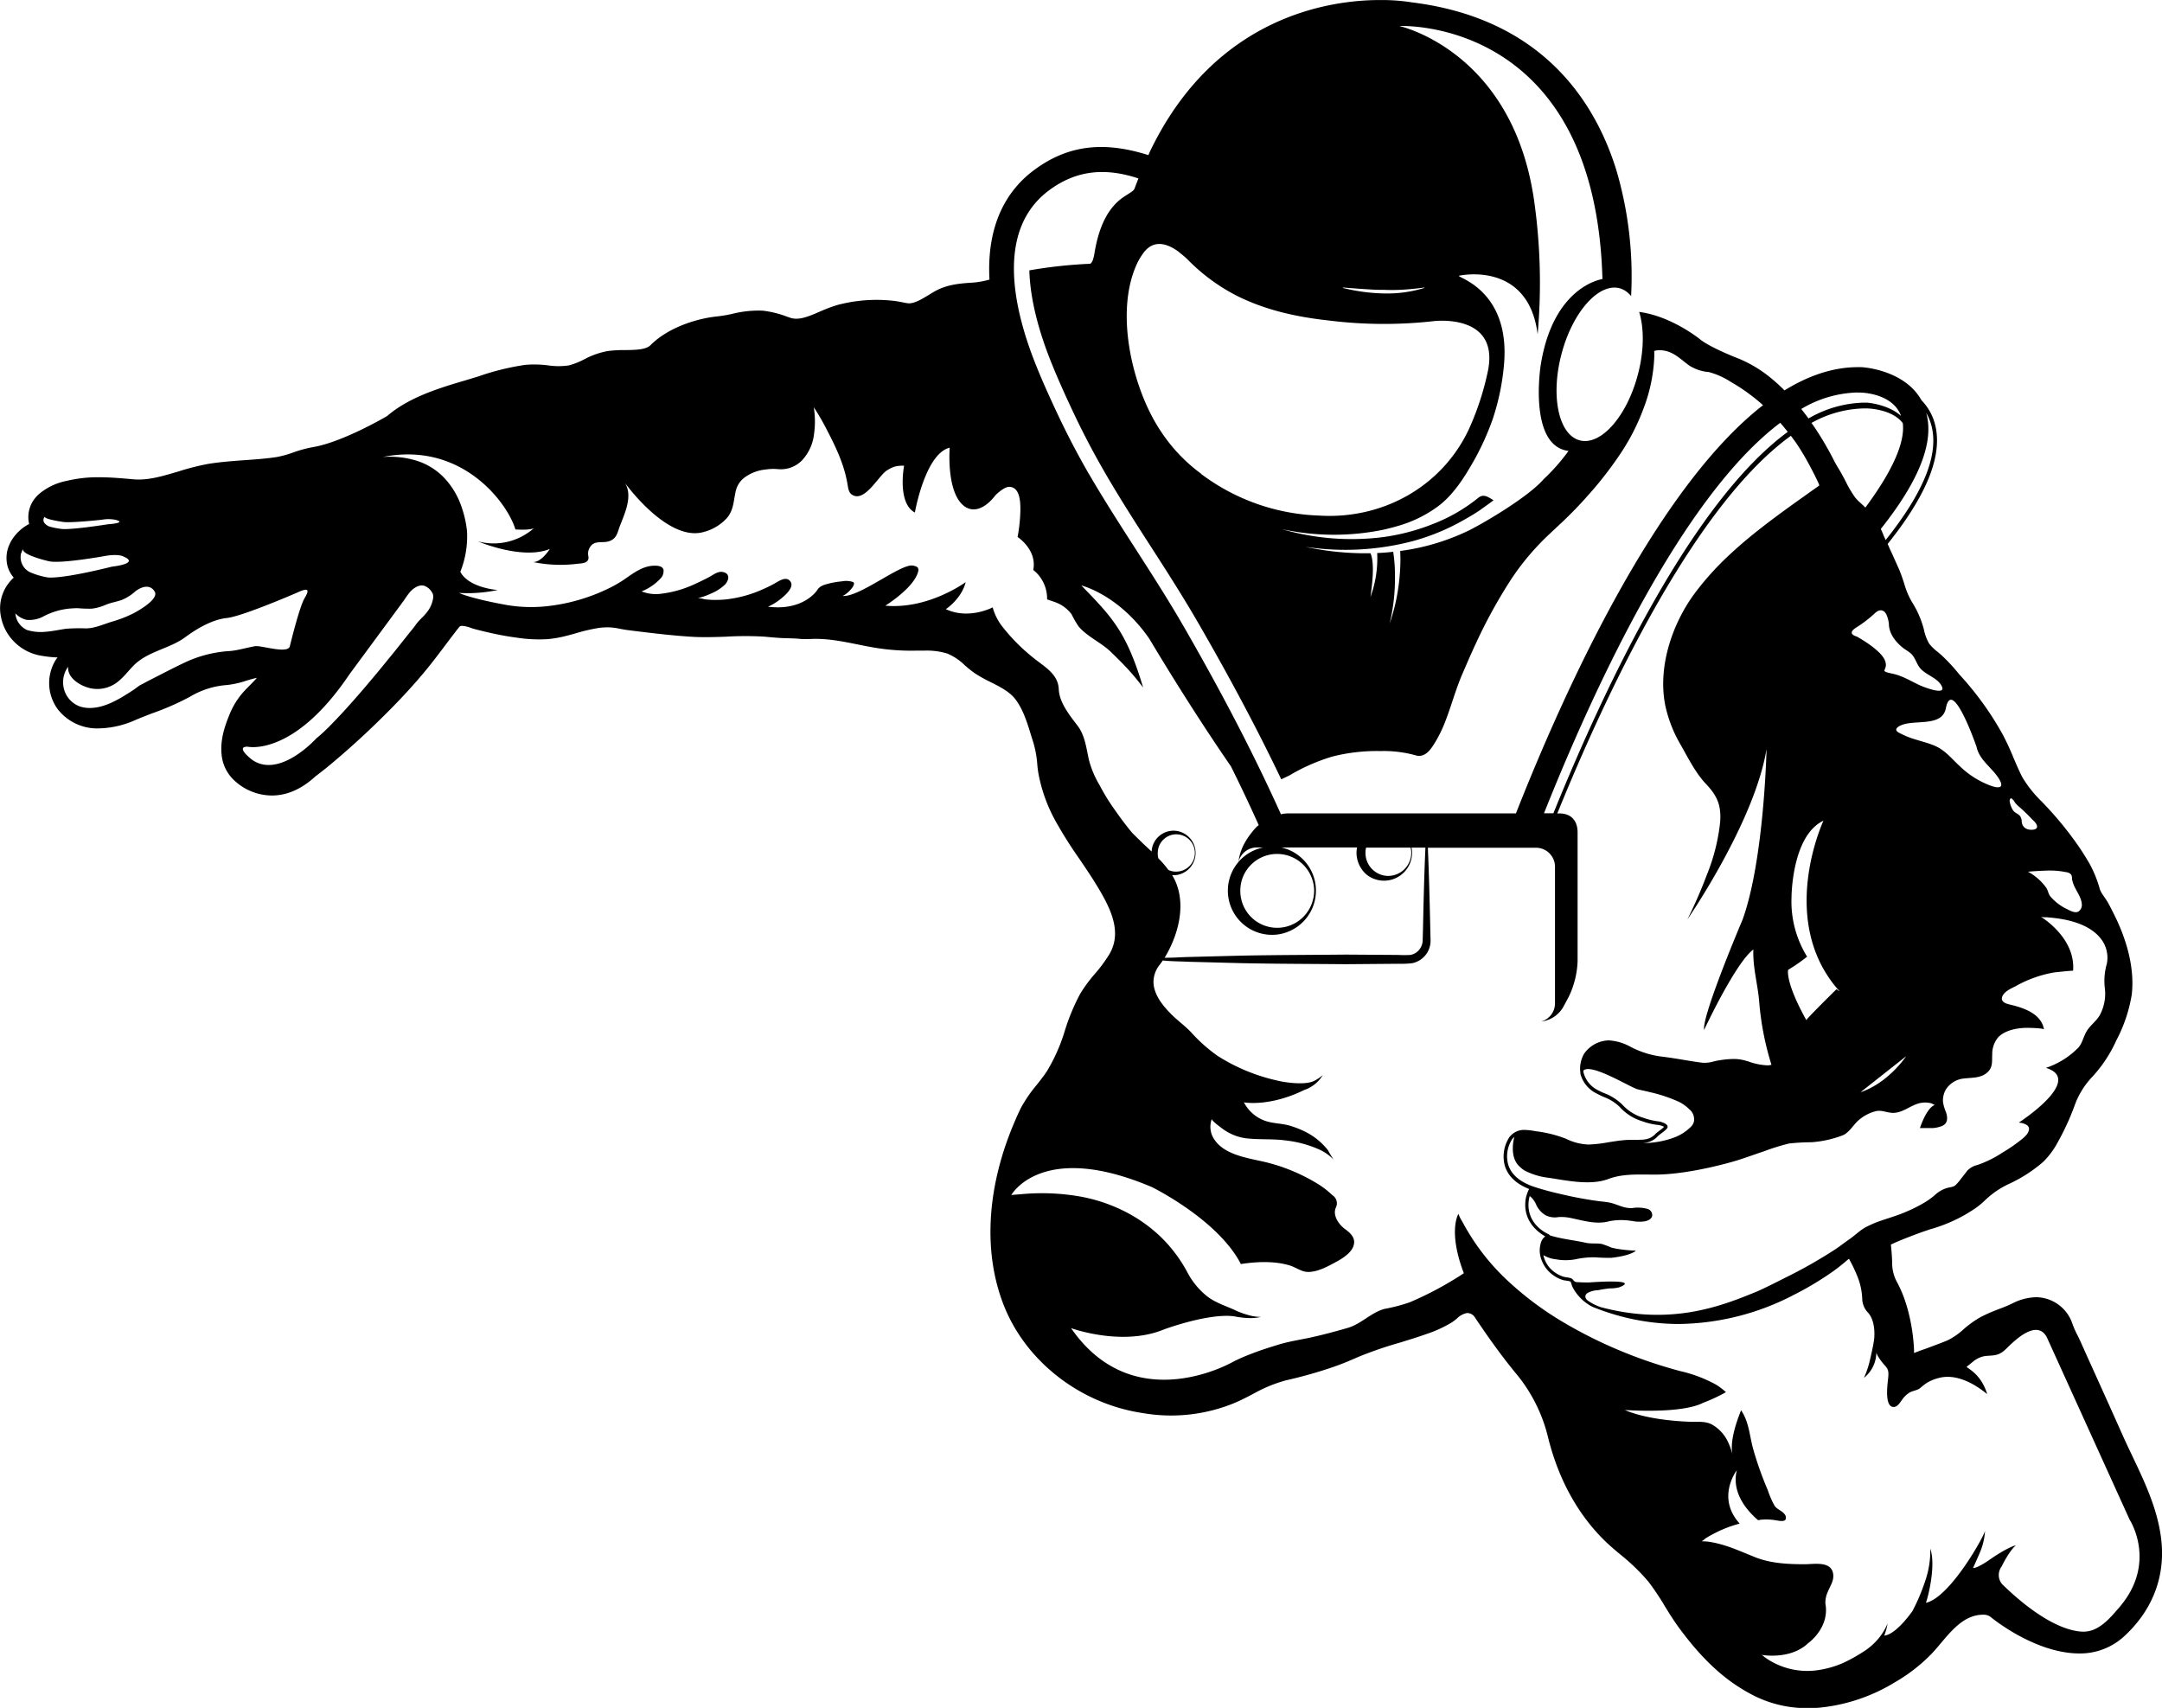 <svg xmlns="http://www.w3.org/2000/svg" viewBox="0 0 550.82 435.12"><title>22</title><g id="_1" data-name="1"><path d="M664,612.47c-.58-8.17-4.11-15.6-7.54-22.81-.86-1.79-1.7-3.58-2.48-5.33C651,577.67,648,571,645,564.39l-1.63-3.64c-.22-.48-.45-1-.7-1.48l-.15-.31a21.61,21.61,0,0,1-1.29-2.92,9.87,9.87,0,0,0-9.2-6.75,13.83,13.83,0,0,0-6,1.54c-1.05.51-2.22,1-3.5,1.47l-.24.1a42.79,42.79,0,0,0-4.25,1.85,25.05,25.05,0,0,0-4.59,3.26,17.24,17.24,0,0,1-4.09,2.8c-1.67.69-3.43,1.32-5.22,2l-.81.29c-.62.21-1.23.44-1.84.67l-.6.23c0-.14,0-.27,0-.43,0-1-.35-10.31-4.36-17.66a9.94,9.94,0,0,1-1.21-4.45s0-1.88-.33-5.08c2.11-1,4.47-1.91,7.4-3,.83-.3,1.67-.57,2.59-.89a39.45,39.45,0,0,0,9.41-4l.6-.39a19.85,19.85,0,0,0,3.74-2.77,22.61,22.61,0,0,1,6.57-4.51,36.82,36.82,0,0,0,8.4-5.43,20.14,20.14,0,0,0,3.7-4.9,64.1,64.1,0,0,0,4.32-9.32,20.77,20.77,0,0,1,4.63-7.58,34.72,34.72,0,0,0,6.09-9.26,38,38,0,0,0,3.91-11.62c.66-5.55-.61-12.06-3.72-18.82-.75-1.6-1.47-3-2.19-4.37-.36-.65-.78-1.26-1.18-1.85a7.59,7.59,0,0,1-1-1.72l-.13-.44a30.31,30.31,0,0,0-2.48-6.08,67.41,67.41,0,0,0-3.77-5.84,88.57,88.57,0,0,0-7.39-8.95l-1.13-1.19a29.56,29.56,0,0,1-4.89-6.16c-.78-1.49-1.48-3.16-2.23-4.89a64.87,64.87,0,0,0-2.78-6,78.75,78.75,0,0,0-10.86-15.08l-.84-1a45.17,45.17,0,0,0-4-4.21c-.31-.26-.61-.53-.93-.79a10.78,10.78,0,0,1-2.12-2.09,12.06,12.06,0,0,1-1.31-3.55,24.69,24.69,0,0,0-3.13-7.15,20.34,20.34,0,0,1-1.91-4.62c-.37-1.14-.78-2.35-1.26-3.5-1-2.22-1.72-3.89-2.43-5.37l-.07-.15a8.55,8.55,0,0,0-.44-1c10.76-13.44,14.56-24,11.62-31.91a13.69,13.69,0,0,0-3-4.71c-4.31-7.72-14.77-8.41-15.33-8.43-.28,0-.57,0-.88,0-6.35,0-12.6,2.17-18.69,5.92a45,45,0,0,0-3.77-3.4,32.14,32.14,0,0,0-8.11-4.78c-2.84-1.09-7.7-3.27-9.52-4.75-.31-.25-7.45-6-15.62-7.06,1.26,4.13,1.28,9.85-.32,15.9-2.8,10.71-9.44,18.24-14.82,16.82s-7.47-11.23-4.67-21.93,9.45-18.24,14.84-16.82a5.82,5.82,0,0,1,2.91,2A95.5,95.5,0,0,0,525,262c-5.35-17.13-18.71-38.42-51.92-42.58a50.07,50.07,0,0,0-8.29-.61c-12.58,0-41.88,4-58.49,38.42l-.48,1.09c-10.57-3.34-19.89-3-29,3.72-8.32,6.11-12.16,15.74-11.49,28-.24.06-.48.11-.71.18a20.94,20.94,0,0,1-4.41.63c-2.73.22-5.82.47-8.9,2.22-.56.32-1.12.66-1.66,1-2,1.21-3.64,2.1-5,2-.5-.05-1-.15-1.62-.28-.81-.15-1.61-.31-2.43-.38a38.79,38.79,0,0,0-14,1.09,38.18,38.18,0,0,0-4.65,1.76c-2.76,1.19-5.24,2.24-7.42,1.48l-.73-.25a25.74,25.74,0,0,0-6.22-1.54,27.54,27.54,0,0,0-7.86.83,34.48,34.48,0,0,1-3.56.61c-5,.47-12.53,2.68-17.19,7.35-1.17,1.18-3.88,1.22-6.53,1.25a31.56,31.56,0,0,0-4.4.25,20.71,20.71,0,0,0-6,2.13,19.31,19.31,0,0,1-3.85,1.52,17.89,17.89,0,0,1-5.27,0,27.4,27.4,0,0,0-5.81-.14,64.18,64.18,0,0,0-11.82,2.89l-.6.19-2.7.82c-6.8,2-14.52,4.32-20.11,9.14-1.17.68-11.72,6.75-19,7.94a31.59,31.59,0,0,0-5,1.37,27,27,0,0,1-4.13,1.14c-2.69.41-5.49.61-8.21.8s-6,.43-9.16.93a62.12,62.12,0,0,0-7.85,2c-3.45,1-6.69,2-9.94,2a13.92,13.92,0,0,1-1.68-.09c-2.72-.23-5.51-.49-8.39-.49a34,34,0,0,0-8.29.92,15.49,15.49,0,0,0-7.17,3.46,8.63,8.63,0,0,0-1.61,2,7.73,7.73,0,0,0-.79,5.53,11.4,11.4,0,0,0-4.64,4.45l-.16.32a10.26,10.26,0,0,0-.69,1.76,8.39,8.39,0,0,0,0,4.25,7.76,7.76,0,0,0,1.57,2.89,4.79,4.79,0,0,0-.56.54,10.51,10.51,0,0,0-2.71,9.34,12.27,12.27,0,0,0,2,4.8,12.56,12.56,0,0,0,8.36,5.22,30,30,0,0,0,4.07.43l-.28.37-.24.35a11.24,11.24,0,0,0,.61,12.52,12.72,12.72,0,0,0,10.48,4.83,23.85,23.85,0,0,0,9.24-2.12c1.34-.57,2.71-1.1,4.07-1.63l.47-.17a68.24,68.24,0,0,0,9.35-4.12,21.25,21.25,0,0,1,9.38-3,22.93,22.93,0,0,0,5-1.11c.92-.28,1.86-.55,2.71-.73-.54.64-1.15,1.25-1.78,1.89s-1.26,1.26-1.83,1.92a19.81,19.81,0,0,0-3.29,5.35c-1.29,3.13-2.46,6.55-2.1,10.32a10.25,10.25,0,0,0,2.79,6.22,14.12,14.12,0,0,0,10,4.28q5.83,0,11.14-4.89c.88-.65,1.73-1.34,2.59-2,2-1.63,4-3.35,6.17-5.27,2.9-2.58,5.76-5.26,8.51-8,3.64-3.58,6.83-7,9.75-10.44,2.14-2.51,4.15-5.16,6.07-7.72,1.18-1.55,2.33-3.1,3.54-4.62.1-.14.29-.28.76-.28a8,8,0,0,1,2.2.52,10,10,0,0,0,1,.31q2.4.63,4.86,1.16c2,.43,3.88.76,5.73,1a36.51,36.51,0,0,0,8,.39,29.43,29.43,0,0,0,4.7-.83c.83-.2,1.68-.44,2.52-.68a45.7,45.7,0,0,1,5.29-1.26,15.3,15.3,0,0,1,3.79-.19,19.79,19.79,0,0,1,2.16.34c.59.11,1.18.23,1.79.3,1.21.16,2.44.32,3.66.46,4.63.57,8.71,1,12.47,1.24,2.63.19,5.88.11,9,0A82.86,82.86,0,0,1,308,381c1.37.13,2.75.26,4.12.34s3,.07,4.41.18a19.05,19.05,0,0,0,2.93.09c4.24-.24,8.09.53,12.22,1.36,1.3.27,2.64.53,4,.77a56.69,56.69,0,0,0,11.12.82l2,0a17.82,17.82,0,0,1,5.77.74,14.14,14.14,0,0,1,4.48,3,29.06,29.06,0,0,0,2.51,2,35.64,35.64,0,0,0,4,2.25c2.45,1.23,5,2.51,6.44,4.49,2,2.68,3,6.06,4,9.33l.25.78a26.11,26.11,0,0,1,1.25,6.22,25.75,25.75,0,0,0,.65,4.15,40.21,40.21,0,0,0,4,10.44,111.61,111.61,0,0,0,6.13,9.72c1.45,2.14,2.95,4.35,4.32,6.59,3.49,5.73,6.62,11.82,3.34,17.53a37.1,37.1,0,0,1-3.66,5,36.39,36.39,0,0,0-3.84,5.2,52.67,52.67,0,0,0-3.94,9.5A45.09,45.09,0,0,1,380,491.66c-.77,1.18-1.67,2.32-2.61,3.51a35.53,35.53,0,0,0-4,5.8c-.69,1.4-1.39,2.94-2.23,5-6.58,16.09-7.37,32.2-2.19,45.36,5.64,14.37,19.56,25.15,35.48,27.49a42.36,42.36,0,0,0,23.15-2.52c1.66-.69,3.31-1.53,4.88-2.36a36.59,36.59,0,0,1,8.35-3.46,115.19,115.19,0,0,0,12.1-3.42c2.17-.74,4.26-1.63,6.33-2.54a98,98,0,0,1,10.5-3.62c2.27-.7,4.63-1.42,6.93-2.24a31.11,31.11,0,0,0,6.51-3c.4-.27.81-.6,1.22-.93a4.9,4.9,0,0,1,2.51-1.4,2.29,2.29,0,0,1,2.11,1.16c3.64,5.43,6.86,9.87,10.18,13.93a40.18,40.18,0,0,1,8.4,16.48c2.83,11.57,8.49,21.32,16.34,28.16.7.61,1.4,1.21,2.12,1.8a51.06,51.06,0,0,1,7.16,6.94,65.77,65.77,0,0,1,4.19,6.27c1.18,1.92,2.43,3.93,3.83,5.79,5.2,7,10.11,11.72,15.48,15.05a41.29,41.29,0,0,0,4.1,2.26,30.28,30.28,0,0,0,12.85,2.82h.13a31.5,31.5,0,0,0,3.49-.18A45.39,45.39,0,0,0,596,647.4a42.76,42.76,0,0,0,9.35-7.26c.79-.83,1.57-1.75,2.35-2.68,3-3.57,6.15-7.28,10.8-7.28a2.92,2.92,0,0,1,2,.65c.1.09,11.14,9.22,22.52,9.22a16.58,16.58,0,0,0,11.48-4.44C661.31,629.31,664.6,621.3,664,612.47ZM634.82,440.6a20.32,20.32,0,0,1,4.8.4,2,2,0,0,1,1.28.6,1.74,1.74,0,0,1,.22,1.06,3.64,3.64,0,0,0,.19.79c.5,2,2.25,3.69,2.33,5.85a2,2,0,0,1-.8,1.68c-.86.59-2.17-.16-2.94-.54a12.94,12.94,0,0,1-4.3-3.28c-.5-.63-.57-1.47-1-2.14a13.79,13.79,0,0,0-4.68-4.13C631.54,440.74,633.17,440.65,634.82,440.6Zm-9-18.33a3.6,3.6,0,0,1,.78,1,7.5,7.5,0,0,0,1.2,1.19,45,45,0,0,1,3.28,3.2c1.48,1.27,1.6,2.42,0,2.53s-2.64-.68-2.76-2.06a2.44,2.44,0,0,0-.5-1.52c-.4-.44-1-.63-1.44-1.05a3.22,3.22,0,0,1-.68-1.1,5.54,5.54,0,0,1-.46-1.6C625.28,422.52,625.4,422,625.8,422.27Zm1.09,47.7a30.74,30.74,0,0,1,9.61-3.41c.27-.05,4.89-.52,4.89-.45.63-8-7.24-13.14-8.17-13.71a6.69,6.69,0,0,0,1.48.09l1.56.15c1,.11,1.89.24,2.83.42a22.87,22.87,0,0,1,4.44,1.31c3,1.26,5.82,3.53,6.45,6.9a7.61,7.61,0,0,1,0,3.08,15.88,15.88,0,0,0-.53,6,11.54,11.54,0,0,1-1.11,6.79c-.88,1.8-2.62,2.81-3.57,4.52-.75,1.32-1,2.79-2,4a20.64,20.64,0,0,1-8.3,5.2c9.92,3.05-6.88,13.92-6.88,13.92a3.14,3.14,0,0,0,.59.1c.9.21,2.2.63,1.95,1.83s-1.55,2.14-2.4,2.8a39.2,39.2,0,0,1-4.28,2.9,28.11,28.11,0,0,1-6.55,3.23,4.87,4.87,0,0,0-2.62,1.6c-.43.6-.91,1.18-1.36,1.75a13.52,13.52,0,0,1-1.42,1.69c-.68.6-1.36.54-2.18.77a7.8,7.8,0,0,0-3.14,1.81,19.16,19.16,0,0,1-2.53,1.84,38.93,38.93,0,0,1-5.17,2.58c-1.94.82-3.94,1.4-5.91,2.07a26.46,26.46,0,0,0-4.24,1.83c-1.4.82-2.58,2-3.88,2.9s-2.33,1.72-3.51,2.52a121,121,0,0,1-12.92,7.34c-2.3,1.17-4.61,2.34-6.94,3.4-8.88,3.65-21.77,8.94-40,4.09a13.1,13.1,0,0,1-3.32-1.67c-.72-.54-.89-1.34-.15-1.9a5.84,5.84,0,0,1,2.73-.75,30.38,30.38,0,0,1,3-.47,8.8,8.8,0,0,0,2.4-.27c2.47-.91,1-1.24,1-1.24-1.85-.53-8.64,0-8.64,0-.92,0-1.84,0-2.77-.07-.68,0-.93-.06-1.34-.61s-1.4-.57-2.11-.7a7.08,7.08,0,0,1-2.25-1,7.17,7.17,0,0,1-3.2-4.58,7.73,7.73,0,0,0,3.18,1.06,13.78,13.78,0,0,0,5,0,21.29,21.29,0,0,1,5.09-.5,40.86,40.86,0,0,0,4.1.12c5.27-.62,6.19-1.83,6.19-1.83a35.19,35.19,0,0,1-4.91-.48c-.46-.09-.91-.18-1.37-.31a20.74,20.74,0,0,0-2.38-.9c-1.36-.25-2.72,0-4.1-.31-3-.67-6-.93-8.95-1.82l-.25-.09c0-.11-.14-.17-.28-.26s-5.54-2.3-5.09-8.15a7.42,7.42,0,0,1,.3-1.59,5.53,5.53,0,0,1,1.66,2.26,6.07,6.07,0,0,0,2.37,2.64,5.32,5.32,0,0,0,3.34.46,11.94,11.94,0,0,1,3.53.34c3.1.65,6.25,1.61,9.45.7a16,16,0,0,1,5.26-.1c.61.06,1.19.21,1.8.23,1.2.07,3.44,0,3.79-1.49a1.69,1.69,0,0,0-1.11-1.73,9.22,9.22,0,0,0-4-.24,6.78,6.78,0,0,1-2-.21c-1.18-.3-2.28-.84-3.46-1.12s-2.42-.33-3.59-.51c-.58-.08-1.17-.15-1.74-.26-2.76-.43-5.49-1-8.21-1.66A65.88,65.88,0,0,1,503.6,521c-2.66-1-5.21-2.6-6.1-5.46a8,8,0,0,1,1-6.51,2.66,2.66,0,0,1,.55-.56s-1.44,4.89,1.24,7.44a7.5,7.5,0,0,0,1.35,1.09,17.53,17.53,0,0,0,6.27,1.88c4.59.71,10.64,2,15.12.28,4.19-1.57,8.8-1,13.16-1.13,9-.32,19.44-3.54,19.44-3.54,2.34-.73,4.67-1.59,7-2.36a54.79,54.79,0,0,1,6.42-2,54.37,54.37,0,0,1,5.72-.32,27.79,27.79,0,0,0,7.88-1.74c1.8-.71,2.82-2.85,4.28-4a10.37,10.37,0,0,1,4.43-2.22c1.42-.24,2.76.48,4.18.48,2.77,0,4.85-2.37,7.58-2.61a6.06,6.06,0,0,1,2.32.22,3.53,3.53,0,0,0,.75.38c-2.13.67-3.8,5.87-3.8,5.87s3.09,0,3.42,0a8.35,8.35,0,0,0,2.14-.49c1.56-.64,1.55-2.05,1.09-3.52a10.78,10.78,0,0,1-.77-2.58,5.62,5.62,0,0,1,.69-3.17,6.15,6.15,0,0,1,4.75-2.87c2.1-.24,4.39-.07,6-1.68,1.31-1.29,1-2.8,1.1-4.46a6.57,6.57,0,0,1,1.56-4.4c1.8-1.81,4.91-2.34,7.32-2.36.32,0,4.25.06,4.3.43-.63-4.08-5.34-5.58-8.73-6.37-.78-.19-2-.51-2-1.54C623.37,471.55,625.75,470.57,626.89,470ZM536.1,504.54a18.46,18.46,0,0,1-4.29-1,11.72,11.72,0,0,1-5.11-3.17l-.26-.27a13.49,13.49,0,0,0-4.6-2.84c-.45-.19-.9-.41-1.37-.65a7,7,0,0,1-3.77-4.5c0-.16-.06-.35-.08-.52,1.83-2.12,12.09,4.31,13.9,4.75,1.09.25,2.21.48,3.31.76a38.4,38.4,0,0,1,7.07,2.37,10.4,10.4,0,0,1,2.69,1.9,3.32,3.32,0,0,1,1.23,3.11,2.84,2.84,0,0,1-.82,1.43,12.19,12.19,0,0,1-4,2.61,22.9,22.9,0,0,1-8.28,1.5c.4,0,.81-.09,1.19-.16a5.43,5.43,0,0,0,2.75-1.64c.7-.63,1.51-1.09,2.16-1.78a1,1,0,0,0,.28-.44s0,0,0-.07C538.13,505.52,537.82,505,536.1,504.54Zm33.57-57.07s0-15.74,8.14-19.58c0,0-12,25.65,4.13,43.49,0,0-.32-.2-.8-.56h0c-1.33,1.29-7,6.9-7.7,7.87-5.36-9.61-4.68-12.75-4.62-12.81a43.63,43.63,0,0,0,4.82-3.35A26.69,26.69,0,0,1,569.67,447.47Zm17.58,49.6,11.62-9.17S594.44,494.64,587.25,497.07ZM609,399.22c1.6-8.23,7.83,9.9,7.83,9.9.71,3.39,4.09,5.37,5.77,8.22,1.27,2.15,0,2.33-1.82,1.76a22.58,22.58,0,0,1-8.06-4.93c-2.08-1.88-3.79-4.15-6.42-5.31s-5.67-1.59-8.3-2.91c-.94-.47-2.46-1-1.12-2C600.21,401.73,608,404.42,609,399.22ZM594.48,377.7c0,2.48,1.68,4.62,3.54,6.11.67.54,1.49.95,2.11,1.53,1,.94,1.34,2.38,2.14,3.48,1.5,2,4.73,2.61,5.74,4.94s-4.86,0-5.69-.39c-2.27-1.06-4.45-2.43-6.93-2.94-3.89-.8-.8-.69-1.95-3.44s-7.1-6-7.1-6c-1.89-.56-1.59-1.44-.16-2.33a31.41,31.41,0,0,0,4.74-3.64c.66-.59,1.4-1,2.22-.52S594.36,376.75,594.48,377.7ZM604,324a12.61,12.61,0,0,1,.89,1.89c2.82,7.51-.92,17.53-11.23,30.5l-.49-1.08c-.21-.54-.46-1.14-.75-1.75C602.24,341.2,606.05,331.43,604,324Zm-15.52,24.11c-.38-.37-.73-.73-1.2-1.15a10.53,10.53,0,0,1-1.38-1.4,27.75,27.75,0,0,1-2.29-3.82c-.37-.74-.76-1.47-1.22-2.31l-.13-.22c-.19-.35-.4-.7-.62-1.05-.11-.18-.22-.35-.32-.54-.43-.71-.8-1.44-1.23-2.28s-.74-1.41-1.14-2.11c-1.12-2-2.22-3.8-3.38-5.52-.26-.4-.54-.77-.81-1.16a28.54,28.54,0,0,1,13.39-3.7h.68c.08,0,6.41.07,9.19,3.76C598.48,330.26,596.94,336.7,588.51,348.08Zm-2-29.29.73,0c.08,0,8.19.05,10.37,5.95-3.33-3-8.62-3.39-8.71-3.39h-.72A29.34,29.34,0,0,0,574,325.41c-.61-.83-1.22-1.63-1.85-2.41A29.27,29.27,0,0,1,586.49,318.79Zm-19.67,7.71c.65.75,1.29,1.52,1.9,2.3C544.18,346.86,522,393.94,509,426h-2.39C519.28,394.18,541.86,345.26,566.82,326.5ZM521.5,289.9s-12.54,1.64-15.74,22c0,0-3.22,20.52,7.1,21.78a49.81,49.81,0,0,1-6.32,7.18c-3.81,4.44-15,11.08-19.27,13.18a57.22,57.22,0,0,1-13.49,4.5c-1.27.26-2.53.46-3.81.63a39.34,39.34,0,0,1,0,4.34c-.07,1.61-.23,3.22-.45,4.81a48.53,48.53,0,0,1-2.24,9.34,48.58,48.58,0,0,0,1.32-9.42c.07-1.57.06-3.16,0-4.73a39.83,39.83,0,0,0-.41-4.13c-1.36.15-2.7.26-4.08.32a28.61,28.61,0,0,1-1.71,11.19c.36-2.72,1.18-8.47,0-11.14a72.74,72.74,0,0,1-16.55-1.63,67.76,67.76,0,0,0,27.48-1.5,55.78,55.78,0,0,0,12.59-5.2c1.42-.81,2.84-1.6,4.18-2.52.28-.19,3.71-2.62,3.64-2.66-1.23-.72-2.43-1.72-3.8-.67a42.87,42.87,0,0,1-11.4,6.64,53.85,53.85,0,0,1-12.79,3.41,63.59,63.59,0,0,1-25.88-2,62.6,62.6,0,0,0,25.57.19c1.46-.32,2.89-.69,4.31-1.12a31.81,31.81,0,0,0,9.92-4.94c4-3,6.83-7.61,9.26-11.91a68.22,68.22,0,0,0,4.59-10.2,60.27,60.27,0,0,0,2.91-14.08c1.65-19.46-12.93-22.25-11.38-22.53,0,0,17.57-3.91,19.94,14.94a148.25,148.25,0,0,0-.93-34.28c-5.55-38-34.31-44.26-34.31-44.26S519.67,222.93,521.5,289.9Zm-66.1,2.15c1.77.13,3.51.28,5.24.39s3.45.24,5.16.2a46.73,46.73,0,0,0,5.16-.06c1.72-.1,3.43-.3,5.19-.53l0,.1a32.36,32.36,0,0,1-10.39,1.41,46.69,46.69,0,0,1-10.41-1.41Zm-41.73-9,0,0v.05A20.54,20.54,0,0,1,415.9,285a48.2,48.2,0,0,0,13,9.43c7.15,3.46,14.79,5.13,22.67,6a113.72,113.72,0,0,0,26.91.19s17.21-2.2,13.74,13.17a70.41,70.41,0,0,1-4.81,14.49c-6.86,14.52-21.95,22.91-38.14,21.87a52.92,52.92,0,0,1-30-10.59h0l0,0-.06-.1a42.1,42.1,0,0,1-6.65-6.09,44.42,44.42,0,0,1-6.22-9.26c-5.36-10.6-8.6-26.94-3.43-38.11a16.05,16.05,0,0,1,1.83-3C407.39,279.69,410.85,280.92,413.67,283.05Zm-33.05-15.84c6.8-5,14.09-5.79,22.66-2.95-.3.78-.61,1.56-.91,2.37-.19.59-.4.79-1.93,1.75l-.79.51c-3.94,2.59-6.43,7.34-7.59,14.54a9.06,9.06,0,0,1-.28,1.24,2.79,2.79,0,0,1-.63,1.24s-.08.09-.4.1a120.36,120.36,0,0,0-15.26,1.67c.21,7.6,2.52,15.66,5.25,22.62,1.79,4.57,3.87,9.11,5.66,12.94,2.3,4.91,4.82,9.8,7.52,14.53,3.94,6.94,8.36,13.81,12.63,20.45,4.12,6.38,8.35,13,12.2,19.69,8.17,14.16,15.06,27.16,20.92,39.44.7-.34,1.4-.66,2.09-1a48.13,48.13,0,0,1,11-4.82,46,46,0,0,1,12.2-1.38,30.37,30.37,0,0,1,8.82,1.05c2,.67,3.41-.7,4.46-2.28a32.36,32.36,0,0,0,3.24-6.37c1.55-4,2.64-8.14,4.34-12.07,1.15-2.65,2.26-5.26,3.49-7.87a130,130,0,0,1,9-16.33,64.61,64.61,0,0,1,9.84-11.56c1.05-1,2.13-2,3.2-3,2.23-2.13,4.4-4.34,6.44-6.68a92.72,92.72,0,0,0,7.92-10.11A54.9,54.9,0,0,0,532,322.79a41.48,41.48,0,0,0,2.69-12.7,17.59,17.59,0,0,0,0-1.87,4.87,4.87,0,0,1,2.13-.15c2.8.31,4.57,2.23,6.71,3.8a10.84,10.84,0,0,0,5.07,1.72,19.43,19.43,0,0,1,5.62,2.52,44.41,44.41,0,0,1,5,3.3c1.11.82,2.17,1.7,3.19,2.62-27.14,21.13-50.39,72.11-62.95,104H441.26a9.24,9.24,0,0,0-1.67.22c-6.63-14.71-14.69-30.33-24.7-47.71-3.87-6.72-8.11-13.32-12.21-19.7C398.4,352.2,394,345.33,390,338.4c-2.69-4.74-5.22-9.62-7.52-14.54-1.79-3.83-3.87-8.37-5.66-12.94C371.16,296.42,367.19,277.07,380.62,267.21Zm92.17,168.9a5.91,5.91,0,0,1-5.9,5.85,5.84,5.84,0,0,1-5.76-5.84,5.24,5.24,0,0,1,.15-1.37h11.34A5.17,5.17,0,0,1,472.79,436.11Zm-348.4-85.27a4.17,4.17,0,0,1,.28-.45h0c-.3.52,2.54,1.07,4.6,1.38s9.89-.55,9.89-.55a9.31,9.31,0,0,1,3.44,0c3.26.82-1.94,1.16-1.94,1.16-9.24,1.43-11.41,1.21-11.54,1.2A21.54,21.54,0,0,1,126,353a2.8,2.8,0,0,1-1.56-1.14A1.29,1.29,0,0,1,124.39,350.84Zm-5.67,8.77a5.69,5.69,0,0,1,.4-1h0c-.43,1.19,3.59,2.46,6.54,3.17s14-1.27,14-1.27c3.56-.68,4.87,0,4.87,0,4.65,1.89-2.74,2.65-2.74,2.65-13.14,3.26-16.21,2.77-16.4,2.75a18.94,18.94,0,0,1-4.52-1.34,4.23,4.23,0,0,1-2.22-4.94Zm6.07,20.15a12.05,12.05,0,0,1-4.63-.44,5.1,5.1,0,0,1-3-4.24,5.83,5.83,0,0,0,2.83,1.64,7.59,7.59,0,0,0,4.54-1,18.07,18.07,0,0,1,6.37-1.87c.72-.05,1.43-.11,2.16-.1a33.13,33.13,0,0,0,3.59.12,12.54,12.54,0,0,0,3.45-.95c1.35-.59,2.8-.79,4.16-1.27a11.55,11.55,0,0,0,3.51-2.24c3.51-2.53,4.8,0,4.8,0,1.62,2.13-5.49,5.73-5.49,5.73a32.18,32.18,0,0,1-5.34,2.05c-1.24.38-2.5.88-3.78,1.24a10.92,10.92,0,0,1-2.72.47,45.54,45.54,0,0,0-5.09.08C128.33,379.23,126.59,379.64,124.79,379.76Zm53.45,3.67c-2.21.37-4.29,1.07-6.53,1.24a31,31,0,0,0-11.39,2.92c-3,1.41-6,3-9,4.52-.69.35-1.36.73-2.06,1.08s-1.23.85-1.85,1.26-1.25.83-1.89,1.22a32.62,32.62,0,0,1-4,2.2c-2.44,1.09-5.32,1.78-7.94.91a6.47,6.47,0,0,1-4.13-4.83,6.74,6.74,0,0,1,.28-3.67,6.57,6.57,0,0,1,.68-1.35,3.06,3.06,0,0,0,.19-.29c-.23,2.68,2.57,4.53,4.8,5.26a8.3,8.3,0,0,0,7.54-1.17c1.82-1.32,3-3.08,4.57-4.6,3.63-3.47,9-4.08,12.94-7,2.91-2.16,6.89-4.5,10.58-4.88,4-.42,17.94-6.48,17.94-6.48,2.7-1.25,3.27-.91,1.89,1.39s-3.77,12.26-3.77,12.26C186.62,385.51,179.76,383.17,178.24,383.43Zm45.25-11.74a7.29,7.29,0,0,1-1.47,3.07c-.84,1.12-2,2-2.81,3.15-.5.69-1,1.33-1.57,2l-2.16,2.72c-.88,1.11-1.76,2.21-2.66,3.31l-3,3.67c-1.06,1.29-2.14,2.57-3.22,3.84s-2.17,2.54-3.29,3.8-2.13,2.39-3.22,3.56-2,2.11-3,3.13c-.85.84-1.72,1.68-2.64,2.46-.2.16-.38.33-.59.49,0,0-9.32,10.39-16.36,5.5,0,0-4.45-3.35-1.21-3.36,0,0,11.69,2.75,25.92-18.35l14-19a20.27,20.27,0,0,1,1.56-2.15c.87-.92,2.3-1.92,3.64-1.46a3.82,3.82,0,0,1,2.14,2.16A3,3,0,0,1,223.49,371.69Zm173.58,53.17a51.36,51.36,0,0,1-3.72-6.09,24.36,24.36,0,0,1-2.72-6.53c-.61-2.85-1-6.08-2.8-8.48-2-2.63-4.72-5.93-4.85-9.43-.18-3.87-3.76-5.73-6.43-7.91a47.84,47.84,0,0,1-7.73-7.72,13.83,13.83,0,0,1-2.67-5.16s-6,3.21-11.94.46c0,0,4-2.61,5.06-6.89,0,0-9.47,7-20.48,6,0,0,7.48-4.59,8.41-8.85.19-1-.57-1.22-1.4-1.37-3.11-.51-13.71,8.19-17.95,7.73.94-.16,3.79-2.94,2.74-3.53a5.5,5.5,0,0,0-2.85-.18,21,21,0,0,0-3.2.53c-1.09.28-2.36.57-3,1.57,0,0-3.34,5.51-12.63,4.36a14.59,14.59,0,0,0,3-1.8c1-.78,3.74-3,2.77-4.53s-2.77-.35-3.81.25-2,1.08-3.06,1.54a31.24,31.24,0,0,1-9.89,2.71,29.87,29.87,0,0,1-3.41.09c-.59-.05-1.17-.08-1.74-.15a6.32,6.32,0,0,0-1.74-.28,17.78,17.78,0,0,0,3.33-1.17,11.41,11.41,0,0,0,3.62-2.33c1-1.12,1.31-2.74-.5-3.16-1.32-.28-2.4.64-3.52,1.25s-2.35,1.19-3.56,1.75a28.24,28.24,0,0,1-9,2.56,9.91,9.91,0,0,1-4.7-.63,13.2,13.2,0,0,0,4.71-3.17,2.74,2.74,0,0,0,.87-2.38c-.27-.9-1.42-1-2.24-1-3,0-5.38,1.87-7.76,3.51a32.45,32.45,0,0,1-4.58,2.57,47.37,47.37,0,0,1-15,4.23,37.09,37.09,0,0,1-11.52-.51s-7.68-1.38-11-2.86a37.25,37.25,0,0,0,9.85-.74s-7.34-.51-9.51-4.64a24.28,24.28,0,0,0,1.7-10.37,27.53,27.53,0,0,0-1.8-7.28,20,20,0,0,0-4.42-6.71,16.57,16.57,0,0,0-7-4.06,23.6,23.6,0,0,0-8.21-.84c20.33-4.05,31.89,12,33.76,18.47,2.18.12,4,.06,4.73-.34A15.52,15.52,0,0,1,235,356.72s11.21,4.82,18.32,1.94c0,0-2.06,3.34-4.24,3.34a34.73,34.73,0,0,0,11.37.42c.76-.07,1.87-.09,2.41-.68s.22-1.19.21-1.82a3,3,0,0,1,.43-1.63c1.14-2,3.27-1,5-1.63s2-1.91,2.51-3.42c1.24-3.34,3.58-7.9,1.47-11.38.59.8,10.82,14.69,19.71,12.56a12.26,12.26,0,0,0,6.12-3.5c1.8-2,1.78-4.21,2.31-6.68a6.06,6.06,0,0,1,2-3.54,10.69,10.69,0,0,1,5.59-2.27,13.18,13.18,0,0,1,3.32-.1,7.55,7.55,0,0,0,6-2.2,11.75,11.75,0,0,0,3.11-6.79,22.72,22.72,0,0,0-.07-6.79,58.55,58.55,0,0,1,3.29,5.68c2.27,4.33,4.42,8.84,5.26,13.68.19,1,.24,2.27,1.15,2.9,3.22,2.14,6.69-4.64,8.83-6.09a8.32,8.32,0,0,1,2.11-1.05,8.53,8.53,0,0,1,2.37-.22s-1.83,9.49,2.75,11.93c0,0,2.6-15,8.87-16.52,0,0-.93,11.32,3.65,14.85,2.89,2.18,6-.17,7.8-2.48.62-.79,2.57-2.4,3.67-2.4,2.8.05,2.88,3.81,2.89,5.78a40.7,40.7,0,0,1-.72,7s5,3.21,4,8.4a9.28,9.28,0,0,1,3.52,7.5s2.19.74,2.34.81a9,9,0,0,1,3.91,3,27.6,27.6,0,0,0,1.77,3.08c2.37,2.75,5.84,4.11,8.38,6.63,1.46,1.44,2.92,2.86,4.3,4.37s2.58,3,3.77,4.56c-4.25-14.27-8-18-15.74-26,0,0,9.55,2.3,17.34,13.61,0,0,9.6,16.28,20.78,32.49,2.54,5.12,4.88,10.08,7.07,14.95-.21.19-.47.36-.65.56-2.31,2.54-4.12,5.38-4.51,8.82a4.84,4.84,0,0,1,4.67-3.69h1.7a11.29,11.29,0,0,0-5.09,2.43,11.25,11.25,0,0,0,8.6,19.76,11.27,11.27,0,0,0,1-22.19h19.34a7,7,0,0,0-.15,1.37,7.43,7.43,0,0,0,2.6,5.58A7.15,7.15,0,0,0,473,436.12a6.44,6.44,0,0,0-.14-1.37h3.54c-.3,6.77-.47,13.53-.61,20.29l-.09,3.35a3.93,3.93,0,0,1-.91,2.41,3.8,3.8,0,0,1-2.21,1.29,31.22,31.22,0,0,1-3.13,0L456.14,462c-8.91.09-17.81.09-26.71.27l-13.35.34c-2,.05-4.16.22-6.13.19a29.17,29.17,0,0,0,2.6-5.44c1.71-4.79,2.18-10.28-.28-14.91-.13-.24-.28-.47-.42-.71a5.37,5.37,0,0,0,1.06,0,5.68,5.68,0,0,0,0-11.26,5.59,5.59,0,0,0-6.27,5.27c-.72-.68-1.44-1.35-2.15-2-.89-.9-1.81-1.78-2.72-2.68C400.07,429.07,398.57,427,397.07,424.86Zm41.49,11.5a9.44,9.44,0,0,1,9.49,9.39,9.51,9.51,0,0,1-2.81,6.69,9.38,9.38,0,0,1-16-6.68,9.27,9.27,0,0,1,2.7-6.62A9.38,9.38,0,0,1,438.56,436.36Zm-30.35-.24a4.73,4.73,0,0,1,4.7-4.76,4.75,4.75,0,1,1,0,9.5,4.34,4.34,0,0,1-2-.43,24.76,24.76,0,0,0-2.55-2.95A4.19,4.19,0,0,1,408.21,436.12ZM653.1,628.4c-2.53,2.94-5.4,6.34-9.51,6.09-9-.6-19.44-11.38-20.18-12a3.61,3.61,0,0,1-.22-4.58s2-4.12,3.67-5.41c0,0-1.9.28-7.1,3.93,0,0-2.78,1.92-3.84,1.85.41-.91,1.83-4,2.15-5a16.21,16.21,0,0,0,.9-4.48c-.27,1.49-8.94,17-15.06,18.35.67-1.81,2.56-9.67,1.12-13.79a23.84,23.84,0,0,1-1.32,8.29,49.67,49.67,0,0,1-3.27,7.67c-1.72,2.37-4.74,5.94-7.15,6.19a13.46,13.46,0,0,0,.84-3.07,15.21,15.21,0,0,1-1.92,3.33,16.29,16.29,0,0,1-4.38,3.93,41,41,0,0,1-5.07,2.8,25.36,25.36,0,0,1-6.12,1.77A18.6,18.6,0,0,1,562.83,641a3.72,3.72,0,0,0-.81-.59s7.34,1.38,11.92-3c0,0,5.51-3.89,4.36-10.09a6.58,6.58,0,0,1,.63-3c.63-1.59,1.63-2.83,1.34-4.61-.56-3.27-4.87-2.39-7.21-2.39-4.1,0-8.54-.19-12.42-1.7-3.61-1.41-7.16-3.14-11.12-3.87a12,12,0,0,0-2.86-.26c.28,0,.9-.61,1.14-.78,1-.63,2.1-1.21,3.2-1.74a30.14,30.14,0,0,1,5.47-2c-5.85-6.43-1.12-13.08-.74-13.59-1.4,5.76,2.63,10.33,5.42,12.71.26,0,.52-.1.78-.11a13.89,13.89,0,0,1,3.81.16c.53.07,2.24.48,2.45-.33a1.34,1.34,0,0,0-.3-1.26c-.68-.88-1.87-1.18-2.51-2.09a23.14,23.14,0,0,1-1.75-4,86.82,86.82,0,0,1-3.76-10.61c-.85-3.11-1-6.34-2.68-9.18-.12-.2-.25-.39-.37-.58-1.6,4-2.87,8.42-2.15,11.4a17.52,17.52,0,0,0-1.12-3.19,9.84,9.84,0,0,0-4.36-4.69c-1.75-.8-3.69-.51-5.55-.59-11.62-.48-16.29-3-16.48-3,0,0,14.34,1.09,20-1.83a43,43,0,0,0,5.81-2.71,18.33,18.33,0,0,0-2.52-1.91,35.15,35.15,0,0,0-9.07-3.44A120.2,120.2,0,0,1,526,562.91a116,116,0,0,1-14.7-7.38A81.08,81.08,0,0,1,497,544.75a57,57,0,0,1-11.19-14.7,9.08,9.08,0,0,1-1-2s-2.74,4.34,1.38,15.13a86.65,86.65,0,0,1-13.85,7.43,43.32,43.32,0,0,1-6.38,1.66c-3.44.94-5.92,3.85-9.39,4.85-3.19.92-6.4,1.79-9.67,2.49-2.64.56-5.26.95-7.86,1.74s-5,1.56-7.46,2.54a44.28,44.28,0,0,0-4.18,1.85s-25.24,14.68-41.28-8.57c0,0,13,4.76,23.69.32,0,0,11.22-4.17,17.81-3.34a22.11,22.11,0,0,0,3.47.44,12.14,12.14,0,0,0,3.41-.28,11.72,11.72,0,0,1-3.3-.5,19.43,19.43,0,0,1-3.08-1.12c-2.48-1.17-5.06-1.9-7.23-3.55a19.08,19.08,0,0,1-5.15-6.22,36.79,36.79,0,0,0-6.94-9.16,38.49,38.49,0,0,0-8.17-5.89,41.61,41.61,0,0,0-11.74-4.15,56.37,56.37,0,0,0-15.83-.64c-.19,0-2.17.16-2.17.18s7.73-14,35.87-2c0,0,16.81,8.26,22.62,19.58,4-.62,8.59-.82,12.48.37,1.48.45,2.9,1.58,4.5,1.64,2.7.09,5.59-1.64,7.88-2.88,1.69-1,3.9-2.49,4-4.63.09-1.44-1.21-2.62-2.28-3.38-1.57-1.12-3.27-3.47-2.39-5.48a2.43,2.43,0,0,0-.85-3.16,24.1,24.1,0,0,0-3.21-2.57A46.66,46.66,0,0,0,436.17,515c-4.7-1.18-11.67-1.82-14.06-6.79a5.81,5.81,0,0,1-.14-4.32c0,.47,2.21,2.1,2.47,2.28a12.93,12.93,0,0,0,6.75,2.69c3.23.31,6.44.05,9.66.5a28.62,28.62,0,0,1,8.41,2.26,12,12,0,0,1,3.75,2.62,27.24,27.24,0,0,1-1.41-2.36,17,17,0,0,0-5.32-4.49,23.69,23.69,0,0,0-4.68-1.87c-2.23-.59-4.54-.47-6.68-1.42a9.76,9.76,0,0,1-4.77-4.46s6.46,1.27,15.49-3.2a5.77,5.77,0,0,0,1.46-.66,8.78,8.78,0,0,0,1.24-.85,8.92,8.92,0,0,0,1.91-2.23,10.17,10.17,0,0,1-2.35,1.55c-2.45,1.09-7.59.28-9.44-.2a47.41,47.41,0,0,1-15-6.24,39.92,39.92,0,0,1-6.74-6c-1.69-1.78-3.74-3.19-5.45-5-2-2.07-4-4.66-4.15-7.62a7,7,0,0,1,1.66-4.69c.25-.33.48-.69.71-1,2.26.24,4.37.22,6.56.33l13.35.35c8.9.19,17.8.19,26.71.27l13.34-.11a24.83,24.83,0,0,0,3.54-.14,5.83,5.83,0,0,0,4.72-5.78l-.08-3.35c-.15-6.76-.32-13.52-.61-20.29h27.57a4.84,4.84,0,0,1,4.82,4.82v34.84a4.81,4.81,0,0,1-3.51,4.61,7.47,7.47,0,0,0,5.78-4l1.22-2.27a22.71,22.71,0,0,0,2.27-9.08V430.86c0-2.64-1.36-4.9-4.83-4.82H510c13-32,35.22-78.68,59.51-96.21.44.6.9,1.19,1.32,1.8,1.11,1.64,2.13,3.33,3.08,5.07.28.49,3,5.63,2.82,5.8-7.58,5.41-15.62,10.93-22.59,17.39a73.2,73.2,0,0,0-9.31,10.31c-5.68,7.82-9.23,18.61-7.34,28.24a33.75,33.75,0,0,0,3.95,10.13c1.86,3.28,3.82,7.21,6.43,9.95,2.93,3.09,3.92,5.49,3.62,9.7a49.44,49.44,0,0,1-3.35,13.36,121.6,121.6,0,0,1-5,11.47s17.11-24.77,20.17-43.42c0,0-.6,28.13-6.09,43.42,0,0-10.41,24.47-9.82,28.14,0,0,8-17.13,12.55-20.49-.19,4.64,1.18,9,1.51,13.61a73.26,73.26,0,0,0,3.11,15.79c-.27,0-.53.11-.81.12h-.23a16.14,16.14,0,0,1-4.87-1l-.45-.12a10.42,10.42,0,0,0-3.37-.5,22.48,22.48,0,0,0-3.34.3,15.32,15.32,0,0,0-1.64.32,8.11,8.11,0,0,1-3,.32c-1.51-.19-3-.44-4.51-.69-1.81-.3-3.63-.6-5.5-.83a23.25,23.25,0,0,1-8.28-2.57,12.82,12.82,0,0,0-5.46-1.59,7.89,7.89,0,0,0-6.29,3.41,7.7,7.7,0,0,0-1,4.32l.06.42a3.26,3.26,0,0,0,0,.33,7.75,7.75,0,0,0,4.24,5.1,15.74,15.74,0,0,0,1.43.7l.36.16a11.58,11.58,0,0,1,3.95,2.48l.22.23a12.6,12.6,0,0,0,5.5,3.43,17.77,17.77,0,0,0,4.38,1,4.51,4.51,0,0,1,1.24.45,9,9,0,0,1-1.1.91c-.34.26-.67.51-1,.79a4.48,4.48,0,0,1-2.3,1.41c-.37.07-.75.13-1.1.16-.52,0-1,.05-1.57.05l-1.23,0c-.58,0-1.15,0-1.69.05-1.4.11-2.79.34-4.15.55a34.75,34.75,0,0,1-5,.58h-.23a14.25,14.25,0,0,1-5.67-1.49,31.26,31.26,0,0,0-7.37-1.86l-.73-.12a16.84,16.84,0,0,0-2.37-.25,4.62,4.62,0,0,0-3.22,1.13,4.45,4.45,0,0,0-.69.73,9,9,0,0,0-1.13,7.34c.82,2.6,2.91,4.57,6.19,5.86-.07.1-.12.2-.18.3a9.38,9.38,0,0,0-.46,1.21,6.85,6.85,0,0,0-.34,1.78c-.41,5.35,3.7,8,5.08,8.78l-.16.12a3.06,3.06,0,0,0-1,1.63,6.59,6.59,0,0,0-.12,3.15,8.19,8.19,0,0,0,3.63,5.2,7.56,7.56,0,0,0,2.56,1.12c.17,0,.36,0,.55.09.37,0,.84.1,1,.26s0,.09.11.3.08.25.13.38a3.85,3.85,0,0,0,.26.68,11.63,11.63,0,0,0,4.34,4.61,7,7,0,0,0,1.06.54c1.73.68,3.14,1.17,4.42,1.56a58,58,0,0,0,16.55,2.67H541a64.81,64.81,0,0,0,29.29-7.43,79,79,0,0,0,10-6c1.33-.95,2.63-2,3.87-3.08l.14-.11a40.52,40.52,0,0,1,2.08,4.3A17.14,17.14,0,0,1,587.7,550a5.25,5.25,0,0,0,1.54,3.3c2.14,2.55,1.44,7,1.44,7-.26,1.64-.62,3.26-1,4.87a23.82,23.82,0,0,1-1.55,4.66,8.32,8.32,0,0,0,3.15-6.37,8,8,0,0,0,.79,1.46c1.81,2.68,2.57,2.06,2.19,5.26-.13,1.34-1,7.42,1.64,7.06.87-.14,1.43-1.15,1.9-1.77a6.51,6.51,0,0,1,2-1.92c.71-.38,1.56-.49,2.23-.84.94-.5,2-2.22,5.87-3,5.73-1,11.15,4,11.62,4.24-1.75-5.65-5.62-6.67-5.17-7,1.38-1,1.91-1.77,3.52-2.38,1.45-.56,3-.2,4.44-.74s2.23-1.66,3.32-2.62c.75-.63,6.64-6.58,9.12-1.64L655.83,606S663,617,653.1,628.4Z" transform="translate(-113.24 -218.8)"/></g></svg>